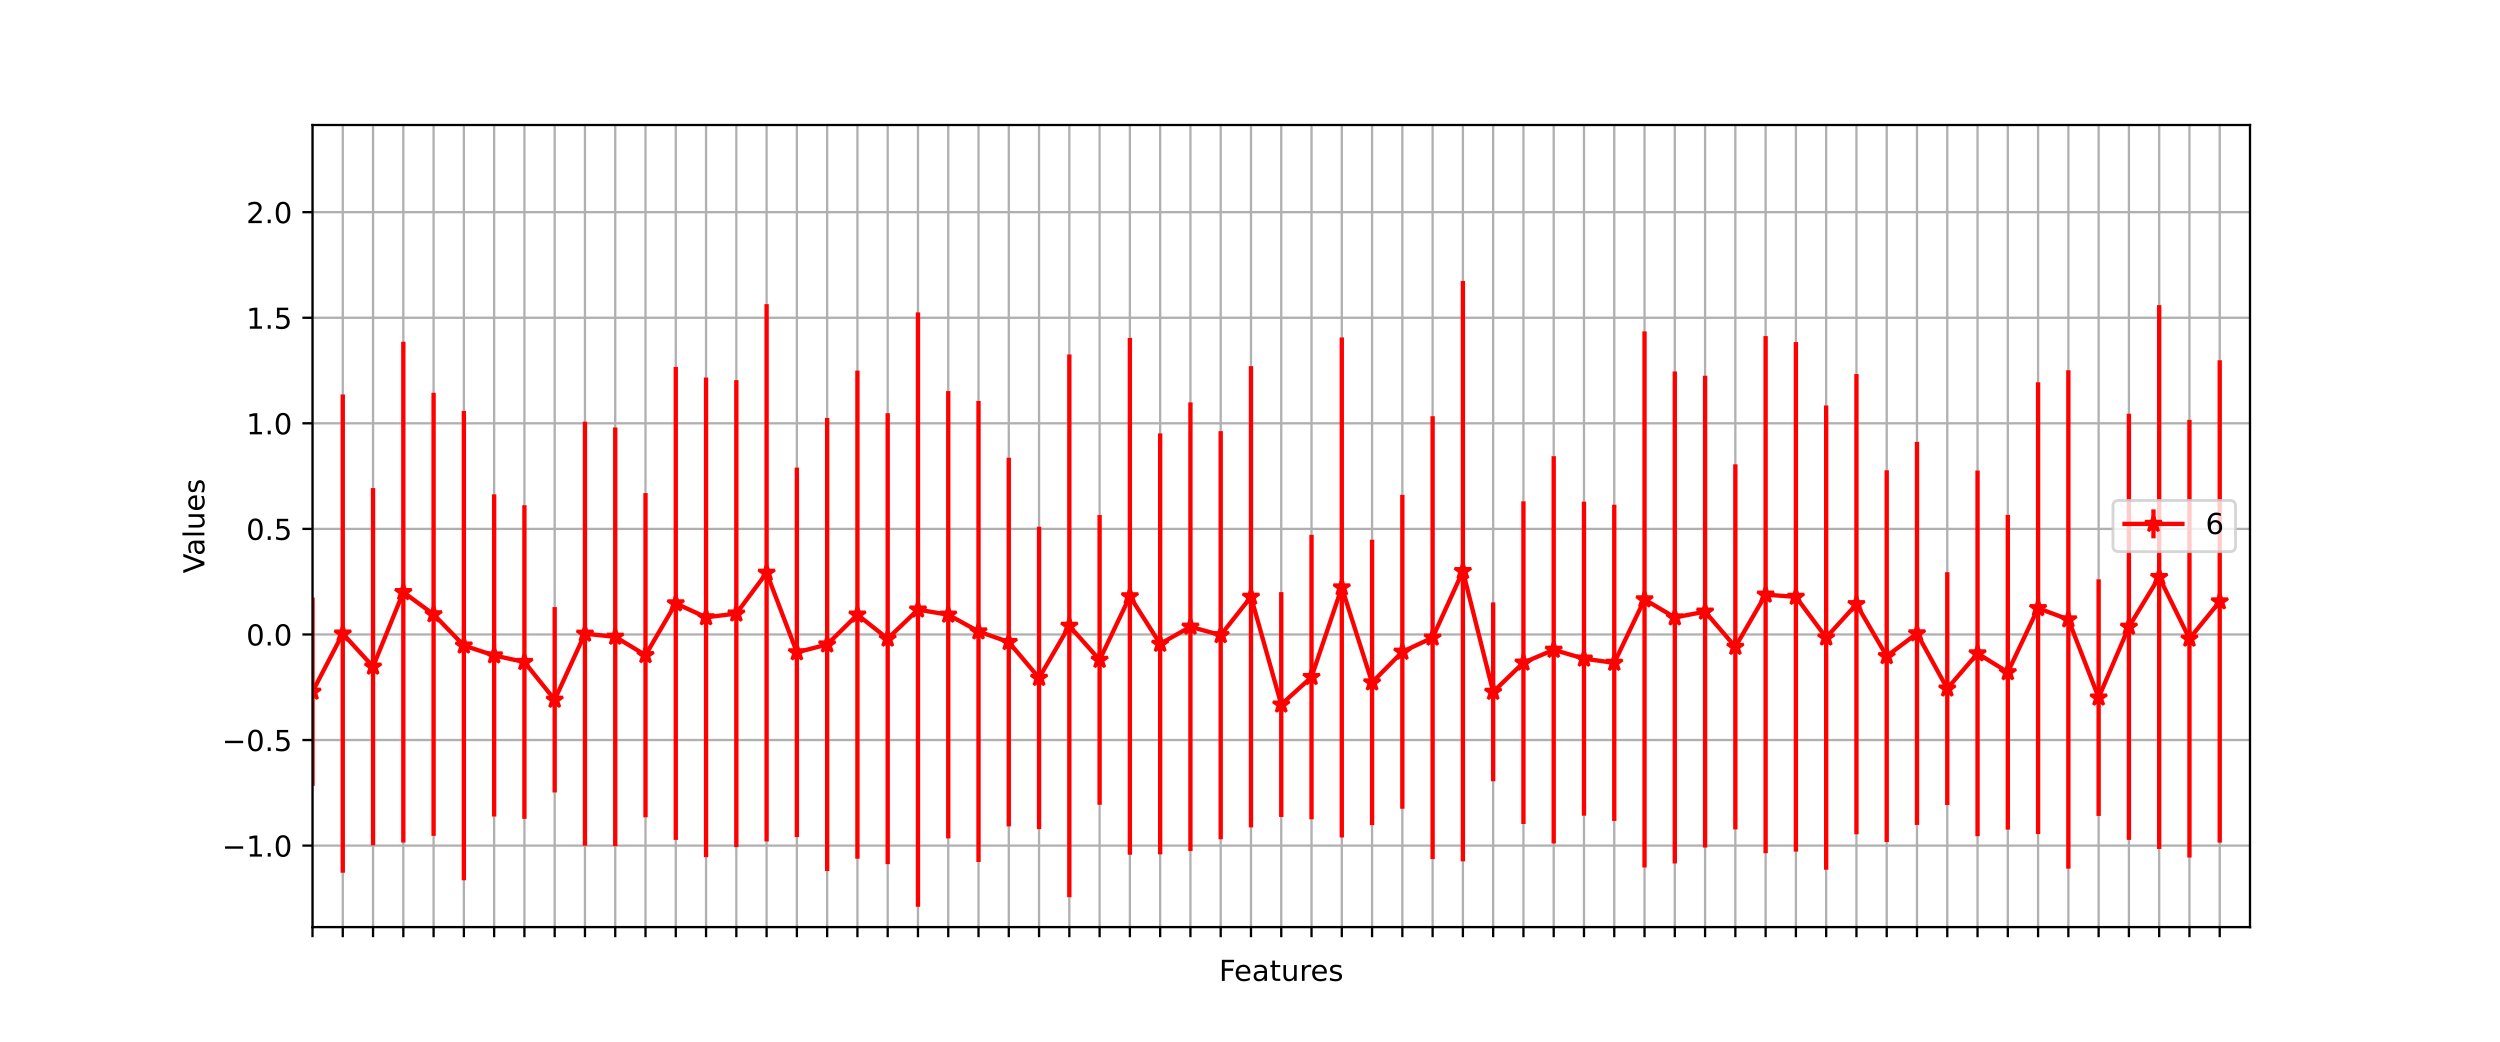 <?xml version="1.0" encoding="utf-8" standalone="no"?>
<!DOCTYPE svg PUBLIC "-//W3C//DTD SVG 1.1//EN"
  "http://www.w3.org/Graphics/SVG/1.1/DTD/svg11.dtd">
<!-- Created with matplotlib (https://matplotlib.org/) -->
<svg height="360pt" version="1.1" viewBox="0 0 864 360" width="864pt" xmlns="http://www.w3.org/2000/svg" xmlns:xlink="http://www.w3.org/1999/xlink">
 <defs>
  <style type="text/css">*{stroke-linecap:butt;stroke-linejoin:round;}</style>
 </defs>
 <g id="figure_1">
  <g id="patch_1">
   <path d="M 0 360 
L 864 360 
L 864 0 
L 0 0 
z
" style="fill:#ffffff;"/>
  </g>
  <g id="axes_1">
   <g id="patch_2">
    <path d="M 108 320.4 
L 777.6 320.4 
L 777.6 43.2 
L 108 43.2 
z
" style="fill:#ffffff;"/>
   </g>
   <g id="matplotlib.axis_1">
    <g id="xtick_1">
     <g id="line2d_1">
      <path clip-path="url(#p8f200976de)" d="M 108 320.4 
L 108 43.2 
" style="fill:none;stroke:#b0b0b0;stroke-linecap:square;stroke-width:0.8;"/>
     </g>
     <g id="line2d_2">
      <defs>
       <path d="M 0 0 
L 0 3.5 
" id="m21d168dfbe" style="stroke:#000000;stroke-width:0.8;"/>
      </defs>
      <g>
       <use style="stroke:#000000;stroke-width:0.8;" x="108" xlink:href="#m21d168dfbe" y="320.4"/>
      </g>
     </g>
    </g>
    <g id="xtick_2">
     <g id="line2d_3">
      <path clip-path="url(#p8f200976de)" d="M 118.463 320.4 
L 118.463 43.2 
" style="fill:none;stroke:#b0b0b0;stroke-linecap:square;stroke-width:0.8;"/>
     </g>
     <g id="line2d_4">
      <g>
       <use style="stroke:#000000;stroke-width:0.8;" x="118.463" xlink:href="#m21d168dfbe" y="320.4"/>
      </g>
     </g>
    </g>
    <g id="xtick_3">
     <g id="line2d_5">
      <path clip-path="url(#p8f200976de)" d="M 128.925 320.4 
L 128.925 43.2 
" style="fill:none;stroke:#b0b0b0;stroke-linecap:square;stroke-width:0.8;"/>
     </g>
     <g id="line2d_6">
      <g>
       <use style="stroke:#000000;stroke-width:0.8;" x="128.925" xlink:href="#m21d168dfbe" y="320.4"/>
      </g>
     </g>
    </g>
    <g id="xtick_4">
     <g id="line2d_7">
      <path clip-path="url(#p8f200976de)" d="M 139.387 320.4 
L 139.387 43.2 
" style="fill:none;stroke:#b0b0b0;stroke-linecap:square;stroke-width:0.8;"/>
     </g>
     <g id="line2d_8">
      <g>
       <use style="stroke:#000000;stroke-width:0.8;" x="139.387" xlink:href="#m21d168dfbe" y="320.4"/>
      </g>
     </g>
    </g>
    <g id="xtick_5">
     <g id="line2d_9">
      <path clip-path="url(#p8f200976de)" d="M 149.85 320.4 
L 149.85 43.2 
" style="fill:none;stroke:#b0b0b0;stroke-linecap:square;stroke-width:0.8;"/>
     </g>
     <g id="line2d_10">
      <g>
       <use style="stroke:#000000;stroke-width:0.8;" x="149.85" xlink:href="#m21d168dfbe" y="320.4"/>
      </g>
     </g>
    </g>
    <g id="xtick_6">
     <g id="line2d_11">
      <path clip-path="url(#p8f200976de)" d="M 160.312 320.4 
L 160.312 43.2 
" style="fill:none;stroke:#b0b0b0;stroke-linecap:square;stroke-width:0.8;"/>
     </g>
     <g id="line2d_12">
      <g>
       <use style="stroke:#000000;stroke-width:0.8;" x="160.312" xlink:href="#m21d168dfbe" y="320.4"/>
      </g>
     </g>
    </g>
    <g id="xtick_7">
     <g id="line2d_13">
      <path clip-path="url(#p8f200976de)" d="M 170.775 320.4 
L 170.775 43.2 
" style="fill:none;stroke:#b0b0b0;stroke-linecap:square;stroke-width:0.8;"/>
     </g>
     <g id="line2d_14">
      <g>
       <use style="stroke:#000000;stroke-width:0.8;" x="170.775" xlink:href="#m21d168dfbe" y="320.4"/>
      </g>
     </g>
    </g>
    <g id="xtick_8">
     <g id="line2d_15">
      <path clip-path="url(#p8f200976de)" d="M 181.238 320.4 
L 181.238 43.2 
" style="fill:none;stroke:#b0b0b0;stroke-linecap:square;stroke-width:0.8;"/>
     </g>
     <g id="line2d_16">
      <g>
       <use style="stroke:#000000;stroke-width:0.8;" x="181.238" xlink:href="#m21d168dfbe" y="320.4"/>
      </g>
     </g>
    </g>
    <g id="xtick_9">
     <g id="line2d_17">
      <path clip-path="url(#p8f200976de)" d="M 191.7 320.4 
L 191.7 43.2 
" style="fill:none;stroke:#b0b0b0;stroke-linecap:square;stroke-width:0.8;"/>
     </g>
     <g id="line2d_18">
      <g>
       <use style="stroke:#000000;stroke-width:0.8;" x="191.7" xlink:href="#m21d168dfbe" y="320.4"/>
      </g>
     </g>
    </g>
    <g id="xtick_10">
     <g id="line2d_19">
      <path clip-path="url(#p8f200976de)" d="M 202.162 320.4 
L 202.162 43.2 
" style="fill:none;stroke:#b0b0b0;stroke-linecap:square;stroke-width:0.8;"/>
     </g>
     <g id="line2d_20">
      <g>
       <use style="stroke:#000000;stroke-width:0.8;" x="202.162" xlink:href="#m21d168dfbe" y="320.4"/>
      </g>
     </g>
    </g>
    <g id="xtick_11">
     <g id="line2d_21">
      <path clip-path="url(#p8f200976de)" d="M 212.625 320.4 
L 212.625 43.2 
" style="fill:none;stroke:#b0b0b0;stroke-linecap:square;stroke-width:0.8;"/>
     </g>
     <g id="line2d_22">
      <g>
       <use style="stroke:#000000;stroke-width:0.8;" x="212.625" xlink:href="#m21d168dfbe" y="320.4"/>
      </g>
     </g>
    </g>
    <g id="xtick_12">
     <g id="line2d_23">
      <path clip-path="url(#p8f200976de)" d="M 223.088 320.4 
L 223.088 43.2 
" style="fill:none;stroke:#b0b0b0;stroke-linecap:square;stroke-width:0.8;"/>
     </g>
     <g id="line2d_24">
      <g>
       <use style="stroke:#000000;stroke-width:0.8;" x="223.088" xlink:href="#m21d168dfbe" y="320.4"/>
      </g>
     </g>
    </g>
    <g id="xtick_13">
     <g id="line2d_25">
      <path clip-path="url(#p8f200976de)" d="M 233.55 320.4 
L 233.55 43.2 
" style="fill:none;stroke:#b0b0b0;stroke-linecap:square;stroke-width:0.8;"/>
     </g>
     <g id="line2d_26">
      <g>
       <use style="stroke:#000000;stroke-width:0.8;" x="233.55" xlink:href="#m21d168dfbe" y="320.4"/>
      </g>
     </g>
    </g>
    <g id="xtick_14">
     <g id="line2d_27">
      <path clip-path="url(#p8f200976de)" d="M 244.012 320.4 
L 244.012 43.2 
" style="fill:none;stroke:#b0b0b0;stroke-linecap:square;stroke-width:0.8;"/>
     </g>
     <g id="line2d_28">
      <g>
       <use style="stroke:#000000;stroke-width:0.8;" x="244.012" xlink:href="#m21d168dfbe" y="320.4"/>
      </g>
     </g>
    </g>
    <g id="xtick_15">
     <g id="line2d_29">
      <path clip-path="url(#p8f200976de)" d="M 254.475 320.4 
L 254.475 43.2 
" style="fill:none;stroke:#b0b0b0;stroke-linecap:square;stroke-width:0.8;"/>
     </g>
     <g id="line2d_30">
      <g>
       <use style="stroke:#000000;stroke-width:0.8;" x="254.475" xlink:href="#m21d168dfbe" y="320.4"/>
      </g>
     </g>
    </g>
    <g id="xtick_16">
     <g id="line2d_31">
      <path clip-path="url(#p8f200976de)" d="M 264.938 320.4 
L 264.938 43.2 
" style="fill:none;stroke:#b0b0b0;stroke-linecap:square;stroke-width:0.8;"/>
     </g>
     <g id="line2d_32">
      <g>
       <use style="stroke:#000000;stroke-width:0.8;" x="264.938" xlink:href="#m21d168dfbe" y="320.4"/>
      </g>
     </g>
    </g>
    <g id="xtick_17">
     <g id="line2d_33">
      <path clip-path="url(#p8f200976de)" d="M 275.4 320.4 
L 275.4 43.2 
" style="fill:none;stroke:#b0b0b0;stroke-linecap:square;stroke-width:0.8;"/>
     </g>
     <g id="line2d_34">
      <g>
       <use style="stroke:#000000;stroke-width:0.8;" x="275.4" xlink:href="#m21d168dfbe" y="320.4"/>
      </g>
     </g>
    </g>
    <g id="xtick_18">
     <g id="line2d_35">
      <path clip-path="url(#p8f200976de)" d="M 285.863 320.4 
L 285.863 43.2 
" style="fill:none;stroke:#b0b0b0;stroke-linecap:square;stroke-width:0.8;"/>
     </g>
     <g id="line2d_36">
      <g>
       <use style="stroke:#000000;stroke-width:0.8;" x="285.863" xlink:href="#m21d168dfbe" y="320.4"/>
      </g>
     </g>
    </g>
    <g id="xtick_19">
     <g id="line2d_37">
      <path clip-path="url(#p8f200976de)" d="M 296.325 320.4 
L 296.325 43.2 
" style="fill:none;stroke:#b0b0b0;stroke-linecap:square;stroke-width:0.8;"/>
     </g>
     <g id="line2d_38">
      <g>
       <use style="stroke:#000000;stroke-width:0.8;" x="296.325" xlink:href="#m21d168dfbe" y="320.4"/>
      </g>
     </g>
    </g>
    <g id="xtick_20">
     <g id="line2d_39">
      <path clip-path="url(#p8f200976de)" d="M 306.788 320.4 
L 306.788 43.2 
" style="fill:none;stroke:#b0b0b0;stroke-linecap:square;stroke-width:0.8;"/>
     </g>
     <g id="line2d_40">
      <g>
       <use style="stroke:#000000;stroke-width:0.8;" x="306.788" xlink:href="#m21d168dfbe" y="320.4"/>
      </g>
     </g>
    </g>
    <g id="xtick_21">
     <g id="line2d_41">
      <path clip-path="url(#p8f200976de)" d="M 317.25 320.4 
L 317.25 43.2 
" style="fill:none;stroke:#b0b0b0;stroke-linecap:square;stroke-width:0.8;"/>
     </g>
     <g id="line2d_42">
      <g>
       <use style="stroke:#000000;stroke-width:0.8;" x="317.25" xlink:href="#m21d168dfbe" y="320.4"/>
      </g>
     </g>
    </g>
    <g id="xtick_22">
     <g id="line2d_43">
      <path clip-path="url(#p8f200976de)" d="M 327.712 320.4 
L 327.712 43.2 
" style="fill:none;stroke:#b0b0b0;stroke-linecap:square;stroke-width:0.8;"/>
     </g>
     <g id="line2d_44">
      <g>
       <use style="stroke:#000000;stroke-width:0.8;" x="327.712" xlink:href="#m21d168dfbe" y="320.4"/>
      </g>
     </g>
    </g>
    <g id="xtick_23">
     <g id="line2d_45">
      <path clip-path="url(#p8f200976de)" d="M 338.175 320.4 
L 338.175 43.2 
" style="fill:none;stroke:#b0b0b0;stroke-linecap:square;stroke-width:0.8;"/>
     </g>
     <g id="line2d_46">
      <g>
       <use style="stroke:#000000;stroke-width:0.8;" x="338.175" xlink:href="#m21d168dfbe" y="320.4"/>
      </g>
     </g>
    </g>
    <g id="xtick_24">
     <g id="line2d_47">
      <path clip-path="url(#p8f200976de)" d="M 348.637 320.4 
L 348.637 43.2 
" style="fill:none;stroke:#b0b0b0;stroke-linecap:square;stroke-width:0.8;"/>
     </g>
     <g id="line2d_48">
      <g>
       <use style="stroke:#000000;stroke-width:0.8;" x="348.637" xlink:href="#m21d168dfbe" y="320.4"/>
      </g>
     </g>
    </g>
    <g id="xtick_25">
     <g id="line2d_49">
      <path clip-path="url(#p8f200976de)" d="M 359.1 320.4 
L 359.1 43.2 
" style="fill:none;stroke:#b0b0b0;stroke-linecap:square;stroke-width:0.8;"/>
     </g>
     <g id="line2d_50">
      <g>
       <use style="stroke:#000000;stroke-width:0.8;" x="359.1" xlink:href="#m21d168dfbe" y="320.4"/>
      </g>
     </g>
    </g>
    <g id="xtick_26">
     <g id="line2d_51">
      <path clip-path="url(#p8f200976de)" d="M 369.562 320.4 
L 369.562 43.2 
" style="fill:none;stroke:#b0b0b0;stroke-linecap:square;stroke-width:0.8;"/>
     </g>
     <g id="line2d_52">
      <g>
       <use style="stroke:#000000;stroke-width:0.8;" x="369.562" xlink:href="#m21d168dfbe" y="320.4"/>
      </g>
     </g>
    </g>
    <g id="xtick_27">
     <g id="line2d_53">
      <path clip-path="url(#p8f200976de)" d="M 380.025 320.4 
L 380.025 43.2 
" style="fill:none;stroke:#b0b0b0;stroke-linecap:square;stroke-width:0.8;"/>
     </g>
     <g id="line2d_54">
      <g>
       <use style="stroke:#000000;stroke-width:0.8;" x="380.025" xlink:href="#m21d168dfbe" y="320.4"/>
      </g>
     </g>
    </g>
    <g id="xtick_28">
     <g id="line2d_55">
      <path clip-path="url(#p8f200976de)" d="M 390.488 320.4 
L 390.488 43.2 
" style="fill:none;stroke:#b0b0b0;stroke-linecap:square;stroke-width:0.8;"/>
     </g>
     <g id="line2d_56">
      <g>
       <use style="stroke:#000000;stroke-width:0.8;" x="390.488" xlink:href="#m21d168dfbe" y="320.4"/>
      </g>
     </g>
    </g>
    <g id="xtick_29">
     <g id="line2d_57">
      <path clip-path="url(#p8f200976de)" d="M 400.95 320.4 
L 400.95 43.2 
" style="fill:none;stroke:#b0b0b0;stroke-linecap:square;stroke-width:0.8;"/>
     </g>
     <g id="line2d_58">
      <g>
       <use style="stroke:#000000;stroke-width:0.8;" x="400.95" xlink:href="#m21d168dfbe" y="320.4"/>
      </g>
     </g>
    </g>
    <g id="xtick_30">
     <g id="line2d_59">
      <path clip-path="url(#p8f200976de)" d="M 411.413 320.4 
L 411.413 43.2 
" style="fill:none;stroke:#b0b0b0;stroke-linecap:square;stroke-width:0.8;"/>
     </g>
     <g id="line2d_60">
      <g>
       <use style="stroke:#000000;stroke-width:0.8;" x="411.413" xlink:href="#m21d168dfbe" y="320.4"/>
      </g>
     </g>
    </g>
    <g id="xtick_31">
     <g id="line2d_61">
      <path clip-path="url(#p8f200976de)" d="M 421.875 320.4 
L 421.875 43.2 
" style="fill:none;stroke:#b0b0b0;stroke-linecap:square;stroke-width:0.8;"/>
     </g>
     <g id="line2d_62">
      <g>
       <use style="stroke:#000000;stroke-width:0.8;" x="421.875" xlink:href="#m21d168dfbe" y="320.4"/>
      </g>
     </g>
    </g>
    <g id="xtick_32">
     <g id="line2d_63">
      <path clip-path="url(#p8f200976de)" d="M 432.337 320.4 
L 432.337 43.2 
" style="fill:none;stroke:#b0b0b0;stroke-linecap:square;stroke-width:0.8;"/>
     </g>
     <g id="line2d_64">
      <g>
       <use style="stroke:#000000;stroke-width:0.8;" x="432.337" xlink:href="#m21d168dfbe" y="320.4"/>
      </g>
     </g>
    </g>
    <g id="xtick_33">
     <g id="line2d_65">
      <path clip-path="url(#p8f200976de)" d="M 442.8 320.4 
L 442.8 43.2 
" style="fill:none;stroke:#b0b0b0;stroke-linecap:square;stroke-width:0.8;"/>
     </g>
     <g id="line2d_66">
      <g>
       <use style="stroke:#000000;stroke-width:0.8;" x="442.8" xlink:href="#m21d168dfbe" y="320.4"/>
      </g>
     </g>
    </g>
    <g id="xtick_34">
     <g id="line2d_67">
      <path clip-path="url(#p8f200976de)" d="M 453.262 320.4 
L 453.262 43.2 
" style="fill:none;stroke:#b0b0b0;stroke-linecap:square;stroke-width:0.8;"/>
     </g>
     <g id="line2d_68">
      <g>
       <use style="stroke:#000000;stroke-width:0.8;" x="453.262" xlink:href="#m21d168dfbe" y="320.4"/>
      </g>
     </g>
    </g>
    <g id="xtick_35">
     <g id="line2d_69">
      <path clip-path="url(#p8f200976de)" d="M 463.725 320.4 
L 463.725 43.2 
" style="fill:none;stroke:#b0b0b0;stroke-linecap:square;stroke-width:0.8;"/>
     </g>
     <g id="line2d_70">
      <g>
       <use style="stroke:#000000;stroke-width:0.8;" x="463.725" xlink:href="#m21d168dfbe" y="320.4"/>
      </g>
     </g>
    </g>
    <g id="xtick_36">
     <g id="line2d_71">
      <path clip-path="url(#p8f200976de)" d="M 474.188 320.4 
L 474.188 43.2 
" style="fill:none;stroke:#b0b0b0;stroke-linecap:square;stroke-width:0.8;"/>
     </g>
     <g id="line2d_72">
      <g>
       <use style="stroke:#000000;stroke-width:0.8;" x="474.188" xlink:href="#m21d168dfbe" y="320.4"/>
      </g>
     </g>
    </g>
    <g id="xtick_37">
     <g id="line2d_73">
      <path clip-path="url(#p8f200976de)" d="M 484.65 320.4 
L 484.65 43.2 
" style="fill:none;stroke:#b0b0b0;stroke-linecap:square;stroke-width:0.8;"/>
     </g>
     <g id="line2d_74">
      <g>
       <use style="stroke:#000000;stroke-width:0.8;" x="484.65" xlink:href="#m21d168dfbe" y="320.4"/>
      </g>
     </g>
    </g>
    <g id="xtick_38">
     <g id="line2d_75">
      <path clip-path="url(#p8f200976de)" d="M 495.113 320.4 
L 495.113 43.2 
" style="fill:none;stroke:#b0b0b0;stroke-linecap:square;stroke-width:0.8;"/>
     </g>
     <g id="line2d_76">
      <g>
       <use style="stroke:#000000;stroke-width:0.8;" x="495.113" xlink:href="#m21d168dfbe" y="320.4"/>
      </g>
     </g>
    </g>
    <g id="xtick_39">
     <g id="line2d_77">
      <path clip-path="url(#p8f200976de)" d="M 505.575 320.4 
L 505.575 43.2 
" style="fill:none;stroke:#b0b0b0;stroke-linecap:square;stroke-width:0.8;"/>
     </g>
     <g id="line2d_78">
      <g>
       <use style="stroke:#000000;stroke-width:0.8;" x="505.575" xlink:href="#m21d168dfbe" y="320.4"/>
      </g>
     </g>
    </g>
    <g id="xtick_40">
     <g id="line2d_79">
      <path clip-path="url(#p8f200976de)" d="M 516.038 320.4 
L 516.038 43.2 
" style="fill:none;stroke:#b0b0b0;stroke-linecap:square;stroke-width:0.8;"/>
     </g>
     <g id="line2d_80">
      <g>
       <use style="stroke:#000000;stroke-width:0.8;" x="516.038" xlink:href="#m21d168dfbe" y="320.4"/>
      </g>
     </g>
    </g>
    <g id="xtick_41">
     <g id="line2d_81">
      <path clip-path="url(#p8f200976de)" d="M 526.5 320.4 
L 526.5 43.2 
" style="fill:none;stroke:#b0b0b0;stroke-linecap:square;stroke-width:0.8;"/>
     </g>
     <g id="line2d_82">
      <g>
       <use style="stroke:#000000;stroke-width:0.8;" x="526.5" xlink:href="#m21d168dfbe" y="320.4"/>
      </g>
     </g>
    </g>
    <g id="xtick_42">
     <g id="line2d_83">
      <path clip-path="url(#p8f200976de)" d="M 536.962 320.4 
L 536.962 43.2 
" style="fill:none;stroke:#b0b0b0;stroke-linecap:square;stroke-width:0.8;"/>
     </g>
     <g id="line2d_84">
      <g>
       <use style="stroke:#000000;stroke-width:0.8;" x="536.962" xlink:href="#m21d168dfbe" y="320.4"/>
      </g>
     </g>
    </g>
    <g id="xtick_43">
     <g id="line2d_85">
      <path clip-path="url(#p8f200976de)" d="M 547.425 320.4 
L 547.425 43.2 
" style="fill:none;stroke:#b0b0b0;stroke-linecap:square;stroke-width:0.8;"/>
     </g>
     <g id="line2d_86">
      <g>
       <use style="stroke:#000000;stroke-width:0.8;" x="547.425" xlink:href="#m21d168dfbe" y="320.4"/>
      </g>
     </g>
    </g>
    <g id="xtick_44">
     <g id="line2d_87">
      <path clip-path="url(#p8f200976de)" d="M 557.888 320.4 
L 557.888 43.2 
" style="fill:none;stroke:#b0b0b0;stroke-linecap:square;stroke-width:0.8;"/>
     </g>
     <g id="line2d_88">
      <g>
       <use style="stroke:#000000;stroke-width:0.8;" x="557.888" xlink:href="#m21d168dfbe" y="320.4"/>
      </g>
     </g>
    </g>
    <g id="xtick_45">
     <g id="line2d_89">
      <path clip-path="url(#p8f200976de)" d="M 568.35 320.4 
L 568.35 43.2 
" style="fill:none;stroke:#b0b0b0;stroke-linecap:square;stroke-width:0.8;"/>
     </g>
     <g id="line2d_90">
      <g>
       <use style="stroke:#000000;stroke-width:0.8;" x="568.35" xlink:href="#m21d168dfbe" y="320.4"/>
      </g>
     </g>
    </g>
    <g id="xtick_46">
     <g id="line2d_91">
      <path clip-path="url(#p8f200976de)" d="M 578.812 320.4 
L 578.812 43.2 
" style="fill:none;stroke:#b0b0b0;stroke-linecap:square;stroke-width:0.8;"/>
     </g>
     <g id="line2d_92">
      <g>
       <use style="stroke:#000000;stroke-width:0.8;" x="578.812" xlink:href="#m21d168dfbe" y="320.4"/>
      </g>
     </g>
    </g>
    <g id="xtick_47">
     <g id="line2d_93">
      <path clip-path="url(#p8f200976de)" d="M 589.275 320.4 
L 589.275 43.2 
" style="fill:none;stroke:#b0b0b0;stroke-linecap:square;stroke-width:0.8;"/>
     </g>
     <g id="line2d_94">
      <g>
       <use style="stroke:#000000;stroke-width:0.8;" x="589.275" xlink:href="#m21d168dfbe" y="320.4"/>
      </g>
     </g>
    </g>
    <g id="xtick_48">
     <g id="line2d_95">
      <path clip-path="url(#p8f200976de)" d="M 599.737 320.4 
L 599.737 43.2 
" style="fill:none;stroke:#b0b0b0;stroke-linecap:square;stroke-width:0.8;"/>
     </g>
     <g id="line2d_96">
      <g>
       <use style="stroke:#000000;stroke-width:0.8;" x="599.737" xlink:href="#m21d168dfbe" y="320.4"/>
      </g>
     </g>
    </g>
    <g id="xtick_49">
     <g id="line2d_97">
      <path clip-path="url(#p8f200976de)" d="M 610.2 320.4 
L 610.2 43.2 
" style="fill:none;stroke:#b0b0b0;stroke-linecap:square;stroke-width:0.8;"/>
     </g>
     <g id="line2d_98">
      <g>
       <use style="stroke:#000000;stroke-width:0.8;" x="610.2" xlink:href="#m21d168dfbe" y="320.4"/>
      </g>
     </g>
    </g>
    <g id="xtick_50">
     <g id="line2d_99">
      <path clip-path="url(#p8f200976de)" d="M 620.663 320.4 
L 620.663 43.2 
" style="fill:none;stroke:#b0b0b0;stroke-linecap:square;stroke-width:0.8;"/>
     </g>
     <g id="line2d_100">
      <g>
       <use style="stroke:#000000;stroke-width:0.8;" x="620.663" xlink:href="#m21d168dfbe" y="320.4"/>
      </g>
     </g>
    </g>
    <g id="xtick_51">
     <g id="line2d_101">
      <path clip-path="url(#p8f200976de)" d="M 631.125 320.4 
L 631.125 43.2 
" style="fill:none;stroke:#b0b0b0;stroke-linecap:square;stroke-width:0.8;"/>
     </g>
     <g id="line2d_102">
      <g>
       <use style="stroke:#000000;stroke-width:0.8;" x="631.125" xlink:href="#m21d168dfbe" y="320.4"/>
      </g>
     </g>
    </g>
    <g id="xtick_52">
     <g id="line2d_103">
      <path clip-path="url(#p8f200976de)" d="M 641.587 320.4 
L 641.587 43.2 
" style="fill:none;stroke:#b0b0b0;stroke-linecap:square;stroke-width:0.8;"/>
     </g>
     <g id="line2d_104">
      <g>
       <use style="stroke:#000000;stroke-width:0.8;" x="641.587" xlink:href="#m21d168dfbe" y="320.4"/>
      </g>
     </g>
    </g>
    <g id="xtick_53">
     <g id="line2d_105">
      <path clip-path="url(#p8f200976de)" d="M 652.05 320.4 
L 652.05 43.2 
" style="fill:none;stroke:#b0b0b0;stroke-linecap:square;stroke-width:0.8;"/>
     </g>
     <g id="line2d_106">
      <g>
       <use style="stroke:#000000;stroke-width:0.8;" x="652.05" xlink:href="#m21d168dfbe" y="320.4"/>
      </g>
     </g>
    </g>
    <g id="xtick_54">
     <g id="line2d_107">
      <path clip-path="url(#p8f200976de)" d="M 662.513 320.4 
L 662.513 43.2 
" style="fill:none;stroke:#b0b0b0;stroke-linecap:square;stroke-width:0.8;"/>
     </g>
     <g id="line2d_108">
      <g>
       <use style="stroke:#000000;stroke-width:0.8;" x="662.513" xlink:href="#m21d168dfbe" y="320.4"/>
      </g>
     </g>
    </g>
    <g id="xtick_55">
     <g id="line2d_109">
      <path clip-path="url(#p8f200976de)" d="M 672.975 320.4 
L 672.975 43.2 
" style="fill:none;stroke:#b0b0b0;stroke-linecap:square;stroke-width:0.8;"/>
     </g>
     <g id="line2d_110">
      <g>
       <use style="stroke:#000000;stroke-width:0.8;" x="672.975" xlink:href="#m21d168dfbe" y="320.4"/>
      </g>
     </g>
    </g>
    <g id="xtick_56">
     <g id="line2d_111">
      <path clip-path="url(#p8f200976de)" d="M 683.438 320.4 
L 683.438 43.2 
" style="fill:none;stroke:#b0b0b0;stroke-linecap:square;stroke-width:0.8;"/>
     </g>
     <g id="line2d_112">
      <g>
       <use style="stroke:#000000;stroke-width:0.8;" x="683.438" xlink:href="#m21d168dfbe" y="320.4"/>
      </g>
     </g>
    </g>
    <g id="xtick_57">
     <g id="line2d_113">
      <path clip-path="url(#p8f200976de)" d="M 693.9 320.4 
L 693.9 43.2 
" style="fill:none;stroke:#b0b0b0;stroke-linecap:square;stroke-width:0.8;"/>
     </g>
     <g id="line2d_114">
      <g>
       <use style="stroke:#000000;stroke-width:0.8;" x="693.9" xlink:href="#m21d168dfbe" y="320.4"/>
      </g>
     </g>
    </g>
    <g id="xtick_58">
     <g id="line2d_115">
      <path clip-path="url(#p8f200976de)" d="M 704.362 320.4 
L 704.362 43.2 
" style="fill:none;stroke:#b0b0b0;stroke-linecap:square;stroke-width:0.8;"/>
     </g>
     <g id="line2d_116">
      <g>
       <use style="stroke:#000000;stroke-width:0.8;" x="704.362" xlink:href="#m21d168dfbe" y="320.4"/>
      </g>
     </g>
    </g>
    <g id="xtick_59">
     <g id="line2d_117">
      <path clip-path="url(#p8f200976de)" d="M 714.825 320.4 
L 714.825 43.2 
" style="fill:none;stroke:#b0b0b0;stroke-linecap:square;stroke-width:0.8;"/>
     </g>
     <g id="line2d_118">
      <g>
       <use style="stroke:#000000;stroke-width:0.8;" x="714.825" xlink:href="#m21d168dfbe" y="320.4"/>
      </g>
     </g>
    </g>
    <g id="xtick_60">
     <g id="line2d_119">
      <path clip-path="url(#p8f200976de)" d="M 725.288 320.4 
L 725.288 43.2 
" style="fill:none;stroke:#b0b0b0;stroke-linecap:square;stroke-width:0.8;"/>
     </g>
     <g id="line2d_120">
      <g>
       <use style="stroke:#000000;stroke-width:0.8;" x="725.288" xlink:href="#m21d168dfbe" y="320.4"/>
      </g>
     </g>
    </g>
    <g id="xtick_61">
     <g id="line2d_121">
      <path clip-path="url(#p8f200976de)" d="M 735.75 320.4 
L 735.75 43.2 
" style="fill:none;stroke:#b0b0b0;stroke-linecap:square;stroke-width:0.8;"/>
     </g>
     <g id="line2d_122">
      <g>
       <use style="stroke:#000000;stroke-width:0.8;" x="735.75" xlink:href="#m21d168dfbe" y="320.4"/>
      </g>
     </g>
    </g>
    <g id="xtick_62">
     <g id="line2d_123">
      <path clip-path="url(#p8f200976de)" d="M 746.212 320.4 
L 746.212 43.2 
" style="fill:none;stroke:#b0b0b0;stroke-linecap:square;stroke-width:0.8;"/>
     </g>
     <g id="line2d_124">
      <g>
       <use style="stroke:#000000;stroke-width:0.8;" x="746.212" xlink:href="#m21d168dfbe" y="320.4"/>
      </g>
     </g>
    </g>
    <g id="xtick_63">
     <g id="line2d_125">
      <path clip-path="url(#p8f200976de)" d="M 756.675 320.4 
L 756.675 43.2 
" style="fill:none;stroke:#b0b0b0;stroke-linecap:square;stroke-width:0.8;"/>
     </g>
     <g id="line2d_126">
      <g>
       <use style="stroke:#000000;stroke-width:0.8;" x="756.675" xlink:href="#m21d168dfbe" y="320.4"/>
      </g>
     </g>
    </g>
    <g id="xtick_64">
     <g id="line2d_127">
      <path clip-path="url(#p8f200976de)" d="M 767.138 320.4 
L 767.138 43.2 
" style="fill:none;stroke:#b0b0b0;stroke-linecap:square;stroke-width:0.8;"/>
     </g>
     <g id="line2d_128">
      <g>
       <use style="stroke:#000000;stroke-width:0.8;" x="767.138" xlink:href="#m21d168dfbe" y="320.4"/>
      </g>
     </g>
    </g>
    <g id="text_1">
     <!-- Features -->
     <g transform="translate(421.305 338.998)scale(0.1 -0.1)">
      <defs>
       <path d="M 9.812 72.906 
L 51.703 72.906 
L 51.703 64.594 
L 19.672 64.594 
L 19.672 43.109 
L 48.578 43.109 
L 48.578 34.812 
L 19.672 34.812 
L 19.672 0 
L 9.812 0 
z
" id="DejaVuSans-70"/>
       <path d="M 56.203 29.594 
L 56.203 25.203 
L 14.891 25.203 
Q 15.484 15.922 20.484 11.062 
Q 25.484 6.203 34.422 6.203 
Q 39.594 6.203 44.453 7.469 
Q 49.312 8.734 54.109 11.281 
L 54.109 2.781 
Q 49.266 0.734 44.188 -0.344 
Q 39.109 -1.422 33.891 -1.422 
Q 20.797 -1.422 13.156 6.188 
Q 5.516 13.812 5.516 26.812 
Q 5.516 40.234 12.766 48.109 
Q 20.016 56 32.328 56 
Q 43.359 56 49.781 48.891 
Q 56.203 41.797 56.203 29.594 
z
M 47.219 32.234 
Q 47.125 39.594 43.094 43.984 
Q 39.062 48.391 32.422 48.391 
Q 24.906 48.391 20.391 44.141 
Q 15.875 39.891 15.188 32.172 
z
" id="DejaVuSans-101"/>
       <path d="M 34.281 27.484 
Q 23.391 27.484 19.188 25 
Q 14.984 22.516 14.984 16.5 
Q 14.984 11.719 18.141 8.906 
Q 21.297 6.109 26.703 6.109 
Q 34.188 6.109 38.703 11.406 
Q 43.219 16.703 43.219 25.484 
L 43.219 27.484 
z
M 52.203 31.203 
L 52.203 0 
L 43.219 0 
L 43.219 8.297 
Q 40.141 3.328 35.547 0.953 
Q 30.953 -1.422 24.312 -1.422 
Q 15.922 -1.422 10.953 3.297 
Q 6 8.016 6 15.922 
Q 6 25.141 12.172 29.828 
Q 18.359 34.516 30.609 34.516 
L 43.219 34.516 
L 43.219 35.406 
Q 43.219 41.609 39.141 45 
Q 35.062 48.391 27.688 48.391 
Q 23 48.391 18.547 47.266 
Q 14.109 46.141 10.016 43.891 
L 10.016 52.203 
Q 14.938 54.109 19.578 55.047 
Q 24.219 56 28.609 56 
Q 40.484 56 46.344 49.844 
Q 52.203 43.703 52.203 31.203 
z
" id="DejaVuSans-97"/>
       <path d="M 18.312 70.219 
L 18.312 54.688 
L 36.812 54.688 
L 36.812 47.703 
L 18.312 47.703 
L 18.312 18.016 
Q 18.312 11.328 20.141 9.422 
Q 21.969 7.516 27.594 7.516 
L 36.812 7.516 
L 36.812 0 
L 27.594 0 
Q 17.188 0 13.234 3.875 
Q 9.281 7.766 9.281 18.016 
L 9.281 47.703 
L 2.688 47.703 
L 2.688 54.688 
L 9.281 54.688 
L 9.281 70.219 
z
" id="DejaVuSans-116"/>
       <path d="M 8.5 21.578 
L 8.5 54.688 
L 17.484 54.688 
L 17.484 21.922 
Q 17.484 14.156 20.5 10.266 
Q 23.531 6.391 29.594 6.391 
Q 36.859 6.391 41.078 11.031 
Q 45.312 15.672 45.312 23.688 
L 45.312 54.688 
L 54.297 54.688 
L 54.297 0 
L 45.312 0 
L 45.312 8.406 
Q 42.047 3.422 37.719 1 
Q 33.406 -1.422 27.688 -1.422 
Q 18.266 -1.422 13.375 4.438 
Q 8.5 10.297 8.5 21.578 
z
M 31.109 56 
z
" id="DejaVuSans-117"/>
       <path d="M 41.109 46.297 
Q 39.594 47.172 37.812 47.578 
Q 36.031 48 33.891 48 
Q 26.266 48 22.188 43.047 
Q 18.109 38.094 18.109 28.812 
L 18.109 0 
L 9.078 0 
L 9.078 54.688 
L 18.109 54.688 
L 18.109 46.188 
Q 20.953 51.172 25.484 53.578 
Q 30.031 56 36.531 56 
Q 37.453 56 38.578 55.875 
Q 39.703 55.766 41.062 55.516 
z
" id="DejaVuSans-114"/>
       <path d="M 44.281 53.078 
L 44.281 44.578 
Q 40.484 46.531 36.375 47.5 
Q 32.281 48.484 27.875 48.484 
Q 21.188 48.484 17.844 46.438 
Q 14.5 44.391 14.5 40.281 
Q 14.5 37.156 16.891 35.375 
Q 19.281 33.594 26.516 31.984 
L 29.594 31.297 
Q 39.156 29.25 43.188 25.516 
Q 47.219 21.781 47.219 15.094 
Q 47.219 7.469 41.188 3.016 
Q 35.156 -1.422 24.609 -1.422 
Q 20.219 -1.422 15.453 -0.562 
Q 10.688 0.297 5.422 2 
L 5.422 11.281 
Q 10.406 8.688 15.234 7.391 
Q 20.062 6.109 24.812 6.109 
Q 31.156 6.109 34.562 8.281 
Q 37.984 10.453 37.984 14.406 
Q 37.984 18.062 35.516 20.016 
Q 33.062 21.969 24.703 23.781 
L 21.578 24.516 
Q 13.234 26.266 9.516 29.906 
Q 5.812 33.547 5.812 39.891 
Q 5.812 47.609 11.281 51.797 
Q 16.75 56 26.812 56 
Q 31.781 56 36.172 55.266 
Q 40.578 54.547 44.281 53.078 
z
" id="DejaVuSans-115"/>
      </defs>
      <use xlink:href="#DejaVuSans-70"/>
      <use x="52.02" xlink:href="#DejaVuSans-101"/>
      <use x="113.543" xlink:href="#DejaVuSans-97"/>
      <use x="174.822" xlink:href="#DejaVuSans-116"/>
      <use x="214.031" xlink:href="#DejaVuSans-117"/>
      <use x="277.41" xlink:href="#DejaVuSans-114"/>
      <use x="316.273" xlink:href="#DejaVuSans-101"/>
      <use x="377.797" xlink:href="#DejaVuSans-115"/>
     </g>
    </g>
   </g>
   <g id="matplotlib.axis_2">
    <g id="ytick_1">
     <g id="line2d_129">
      <path clip-path="url(#p8f200976de)" d="M 108 292.241 
L 777.6 292.241 
" style="fill:none;stroke:#b0b0b0;stroke-linecap:square;stroke-width:0.8;"/>
     </g>
     <g id="line2d_130">
      <defs>
       <path d="M 0 0 
L -3.5 0 
" id="mc92b6589ab" style="stroke:#000000;stroke-width:0.8;"/>
      </defs>
      <g>
       <use style="stroke:#000000;stroke-width:0.8;" x="108" xlink:href="#mc92b6589ab" y="292.241"/>
      </g>
     </g>
     <g id="text_2">
      <!-- −1.0 -->
      <g transform="translate(76.717 296.041)scale(0.1 -0.1)">
       <defs>
        <path d="M 10.594 35.5 
L 73.188 35.5 
L 73.188 27.203 
L 10.594 27.203 
z
" id="DejaVuSans-8722"/>
        <path d="M 12.406 8.297 
L 28.516 8.297 
L 28.516 63.922 
L 10.984 60.406 
L 10.984 69.391 
L 28.422 72.906 
L 38.281 72.906 
L 38.281 8.297 
L 54.391 8.297 
L 54.391 0 
L 12.406 0 
z
" id="DejaVuSans-49"/>
        <path d="M 10.688 12.406 
L 21 12.406 
L 21 0 
L 10.688 0 
z
" id="DejaVuSans-46"/>
        <path d="M 31.781 66.406 
Q 24.172 66.406 20.328 58.906 
Q 16.5 51.422 16.5 36.375 
Q 16.5 21.391 20.328 13.891 
Q 24.172 6.391 31.781 6.391 
Q 39.453 6.391 43.281 13.891 
Q 47.125 21.391 47.125 36.375 
Q 47.125 51.422 43.281 58.906 
Q 39.453 66.406 31.781 66.406 
z
M 31.781 74.219 
Q 44.047 74.219 50.516 64.516 
Q 56.984 54.828 56.984 36.375 
Q 56.984 17.969 50.516 8.266 
Q 44.047 -1.422 31.781 -1.422 
Q 19.531 -1.422 13.062 8.266 
Q 6.594 17.969 6.594 36.375 
Q 6.594 54.828 13.062 64.516 
Q 19.531 74.219 31.781 74.219 
z
" id="DejaVuSans-48"/>
       </defs>
       <use xlink:href="#DejaVuSans-8722"/>
       <use x="83.789" xlink:href="#DejaVuSans-49"/>
       <use x="147.412" xlink:href="#DejaVuSans-46"/>
       <use x="179.199" xlink:href="#DejaVuSans-48"/>
      </g>
     </g>
    </g>
    <g id="ytick_2">
     <g id="line2d_131">
      <path clip-path="url(#p8f200976de)" d="M 108 255.756 
L 777.6 255.756 
" style="fill:none;stroke:#b0b0b0;stroke-linecap:square;stroke-width:0.8;"/>
     </g>
     <g id="line2d_132">
      <g>
       <use style="stroke:#000000;stroke-width:0.8;" x="108" xlink:href="#mc92b6589ab" y="255.756"/>
      </g>
     </g>
     <g id="text_3">
      <!-- −0.5 -->
      <g transform="translate(76.717 259.555)scale(0.1 -0.1)">
       <defs>
        <path d="M 10.797 72.906 
L 49.516 72.906 
L 49.516 64.594 
L 19.828 64.594 
L 19.828 46.734 
Q 21.969 47.469 24.109 47.828 
Q 26.266 48.188 28.422 48.188 
Q 40.625 48.188 47.75 41.5 
Q 54.891 34.812 54.891 23.391 
Q 54.891 11.625 47.562 5.094 
Q 40.234 -1.422 26.906 -1.422 
Q 22.312 -1.422 17.547 -0.641 
Q 12.797 0.141 7.719 1.703 
L 7.719 11.625 
Q 12.109 9.234 16.797 8.062 
Q 21.484 6.891 26.703 6.891 
Q 35.156 6.891 40.078 11.328 
Q 45.016 15.766 45.016 23.391 
Q 45.016 31 40.078 35.438 
Q 35.156 39.891 26.703 39.891 
Q 22.75 39.891 18.812 39.016 
Q 14.891 38.141 10.797 36.281 
z
" id="DejaVuSans-53"/>
       </defs>
       <use xlink:href="#DejaVuSans-8722"/>
       <use x="83.789" xlink:href="#DejaVuSans-48"/>
       <use x="147.412" xlink:href="#DejaVuSans-46"/>
       <use x="179.199" xlink:href="#DejaVuSans-53"/>
      </g>
     </g>
    </g>
    <g id="ytick_3">
     <g id="line2d_133">
      <path clip-path="url(#p8f200976de)" d="M 108 219.27 
L 777.6 219.27 
" style="fill:none;stroke:#b0b0b0;stroke-linecap:square;stroke-width:0.8;"/>
     </g>
     <g id="line2d_134">
      <g>
       <use style="stroke:#000000;stroke-width:0.8;" x="108" xlink:href="#mc92b6589ab" y="219.27"/>
      </g>
     </g>
     <g id="text_4">
      <!-- 0.0 -->
      <g transform="translate(85.097 223.069)scale(0.1 -0.1)">
       <use xlink:href="#DejaVuSans-48"/>
       <use x="63.623" xlink:href="#DejaVuSans-46"/>
       <use x="95.41" xlink:href="#DejaVuSans-48"/>
      </g>
     </g>
    </g>
    <g id="ytick_4">
     <g id="line2d_135">
      <path clip-path="url(#p8f200976de)" d="M 108 182.784 
L 777.6 182.784 
" style="fill:none;stroke:#b0b0b0;stroke-linecap:square;stroke-width:0.8;"/>
     </g>
     <g id="line2d_136">
      <g>
       <use style="stroke:#000000;stroke-width:0.8;" x="108" xlink:href="#mc92b6589ab" y="182.784"/>
      </g>
     </g>
     <g id="text_5">
      <!-- 0.5 -->
      <g transform="translate(85.097 186.584)scale(0.1 -0.1)">
       <use xlink:href="#DejaVuSans-48"/>
       <use x="63.623" xlink:href="#DejaVuSans-46"/>
       <use x="95.41" xlink:href="#DejaVuSans-53"/>
      </g>
     </g>
    </g>
    <g id="ytick_5">
     <g id="line2d_137">
      <path clip-path="url(#p8f200976de)" d="M 108 146.299 
L 777.6 146.299 
" style="fill:none;stroke:#b0b0b0;stroke-linecap:square;stroke-width:0.8;"/>
     </g>
     <g id="line2d_138">
      <g>
       <use style="stroke:#000000;stroke-width:0.8;" x="108" xlink:href="#mc92b6589ab" y="146.299"/>
      </g>
     </g>
     <g id="text_6">
      <!-- 1.0 -->
      <g transform="translate(85.097 150.098)scale(0.1 -0.1)">
       <use xlink:href="#DejaVuSans-49"/>
       <use x="63.623" xlink:href="#DejaVuSans-46"/>
       <use x="95.41" xlink:href="#DejaVuSans-48"/>
      </g>
     </g>
    </g>
    <g id="ytick_6">
     <g id="line2d_139">
      <path clip-path="url(#p8f200976de)" d="M 108 109.813 
L 777.6 109.813 
" style="fill:none;stroke:#b0b0b0;stroke-linecap:square;stroke-width:0.8;"/>
     </g>
     <g id="line2d_140">
      <g>
       <use style="stroke:#000000;stroke-width:0.8;" x="108" xlink:href="#mc92b6589ab" y="109.813"/>
      </g>
     </g>
     <g id="text_7">
      <!-- 1.5 -->
      <g transform="translate(85.097 113.612)scale(0.1 -0.1)">
       <use xlink:href="#DejaVuSans-49"/>
       <use x="63.623" xlink:href="#DejaVuSans-46"/>
       <use x="95.41" xlink:href="#DejaVuSans-53"/>
      </g>
     </g>
    </g>
    <g id="ytick_7">
     <g id="line2d_141">
      <path clip-path="url(#p8f200976de)" d="M 108 73.327 
L 777.6 73.327 
" style="fill:none;stroke:#b0b0b0;stroke-linecap:square;stroke-width:0.8;"/>
     </g>
     <g id="line2d_142">
      <g>
       <use style="stroke:#000000;stroke-width:0.8;" x="108" xlink:href="#mc92b6589ab" y="73.327"/>
      </g>
     </g>
     <g id="text_8">
      <!-- 2.0 -->
      <g transform="translate(85.097 77.126)scale(0.1 -0.1)">
       <defs>
        <path d="M 19.188 8.297 
L 53.609 8.297 
L 53.609 0 
L 7.328 0 
L 7.328 8.297 
Q 12.938 14.109 22.625 23.891 
Q 32.328 33.688 34.812 36.531 
Q 39.547 41.844 41.422 45.531 
Q 43.312 49.219 43.312 52.781 
Q 43.312 58.594 39.234 62.25 
Q 35.156 65.922 28.609 65.922 
Q 23.969 65.922 18.812 64.312 
Q 13.672 62.703 7.812 59.422 
L 7.812 69.391 
Q 13.766 71.781 18.938 73 
Q 24.125 74.219 28.422 74.219 
Q 39.75 74.219 46.484 68.547 
Q 53.219 62.891 53.219 53.422 
Q 53.219 48.922 51.531 44.891 
Q 49.859 40.875 45.406 35.406 
Q 44.188 33.984 37.641 27.219 
Q 31.109 20.453 19.188 8.297 
z
" id="DejaVuSans-50"/>
       </defs>
       <use xlink:href="#DejaVuSans-50"/>
       <use x="63.623" xlink:href="#DejaVuSans-46"/>
       <use x="95.41" xlink:href="#DejaVuSans-48"/>
      </g>
     </g>
    </g>
    <g id="text_9">
     <!-- Values -->
     <g transform="translate(70.638 198.136)rotate(-90)scale(0.1 -0.1)">
      <defs>
       <path d="M 28.609 0 
L 0.781 72.906 
L 11.078 72.906 
L 34.188 11.531 
L 57.328 72.906 
L 67.578 72.906 
L 39.797 0 
z
" id="DejaVuSans-86"/>
       <path d="M 9.422 75.984 
L 18.406 75.984 
L 18.406 0 
L 9.422 0 
z
" id="DejaVuSans-108"/>
      </defs>
      <use xlink:href="#DejaVuSans-86"/>
      <use x="60.658" xlink:href="#DejaVuSans-97"/>
      <use x="121.938" xlink:href="#DejaVuSans-108"/>
      <use x="149.721" xlink:href="#DejaVuSans-117"/>
      <use x="213.1" xlink:href="#DejaVuSans-101"/>
      <use x="274.623" xlink:href="#DejaVuSans-115"/>
     </g>
    </g>
   </g>
   <g id="LineCollection_1">
    <path clip-path="url(#p8f200976de)" d="M 108 271.589 
L 108 206.534 
" style="fill:none;stroke:#ff0000;stroke-width:1.5;"/>
    <path clip-path="url(#p8f200976de)" d="M 118.463 301.625 
L 118.463 136.335 
" style="fill:none;stroke:#ff0000;stroke-width:1.5;"/>
    <path clip-path="url(#p8f200976de)" d="M 128.925 292.134 
L 128.925 168.684 
" style="fill:none;stroke:#ff0000;stroke-width:1.5;"/>
    <path clip-path="url(#p8f200976de)" d="M 139.387 291.189 
L 139.387 118.11 
" style="fill:none;stroke:#ff0000;stroke-width:1.5;"/>
    <path clip-path="url(#p8f200976de)" d="M 149.85 288.874 
L 149.85 135.754 
" style="fill:none;stroke:#ff0000;stroke-width:1.5;"/>
    <path clip-path="url(#p8f200976de)" d="M 160.312 304.211 
L 160.312 142.008 
" style="fill:none;stroke:#ff0000;stroke-width:1.5;"/>
    <path clip-path="url(#p8f200976de)" d="M 170.775 282.183 
L 170.775 170.849 
" style="fill:none;stroke:#ff0000;stroke-width:1.5;"/>
    <path clip-path="url(#p8f200976de)" d="M 181.238 282.997 
L 181.238 174.592 
" style="fill:none;stroke:#ff0000;stroke-width:1.5;"/>
    <path clip-path="url(#p8f200976de)" d="M 191.7 273.886 
L 191.7 209.799 
" style="fill:none;stroke:#ff0000;stroke-width:1.5;"/>
    <path clip-path="url(#p8f200976de)" d="M 202.162 292.257 
L 202.162 145.758 
" style="fill:none;stroke:#ff0000;stroke-width:1.5;"/>
    <path clip-path="url(#p8f200976de)" d="M 212.625 292.421 
L 212.625 147.735 
" style="fill:none;stroke:#ff0000;stroke-width:1.5;"/>
    <path clip-path="url(#p8f200976de)" d="M 223.088 282.438 
L 223.088 170.397 
" style="fill:none;stroke:#ff0000;stroke-width:1.5;"/>
    <path clip-path="url(#p8f200976de)" d="M 233.55 290.266 
L 233.55 126.802 
" style="fill:none;stroke:#ff0000;stroke-width:1.5;"/>
    <path clip-path="url(#p8f200976de)" d="M 244.012 296.224 
L 244.012 130.467 
" style="fill:none;stroke:#ff0000;stroke-width:1.5;"/>
    <path clip-path="url(#p8f200976de)" d="M 254.475 292.751 
L 254.475 131.365 
" style="fill:none;stroke:#ff0000;stroke-width:1.5;"/>
    <path clip-path="url(#p8f200976de)" d="M 264.938 290.811 
L 264.938 105.119 
" style="fill:none;stroke:#ff0000;stroke-width:1.5;"/>
    <path clip-path="url(#p8f200976de)" d="M 275.4 289.294 
L 275.4 161.606 
" style="fill:none;stroke:#ff0000;stroke-width:1.5;"/>
    <path clip-path="url(#p8f200976de)" d="M 285.863 301.039 
L 285.863 144.44 
" style="fill:none;stroke:#ff0000;stroke-width:1.5;"/>
    <path clip-path="url(#p8f200976de)" d="M 296.325 296.78 
L 296.325 128.071 
" style="fill:none;stroke:#ff0000;stroke-width:1.5;"/>
    <path clip-path="url(#p8f200976de)" d="M 306.788 298.646 
L 306.788 142.806 
" style="fill:none;stroke:#ff0000;stroke-width:1.5;"/>
    <path clip-path="url(#p8f200976de)" d="M 317.25 313.385 
L 317.25 107.974 
" style="fill:none;stroke:#ff0000;stroke-width:1.5;"/>
    <path clip-path="url(#p8f200976de)" d="M 327.712 289.743 
L 327.712 135.157 
" style="fill:none;stroke:#ff0000;stroke-width:1.5;"/>
    <path clip-path="url(#p8f200976de)" d="M 338.175 297.907 
L 338.175 138.557 
" style="fill:none;stroke:#ff0000;stroke-width:1.5;"/>
    <path clip-path="url(#p8f200976de)" d="M 348.637 285.594 
L 348.637 158.203 
" style="fill:none;stroke:#ff0000;stroke-width:1.5;"/>
    <path clip-path="url(#p8f200976de)" d="M 359.1 286.554 
L 359.1 182.031 
" style="fill:none;stroke:#ff0000;stroke-width:1.5;"/>
    <path clip-path="url(#p8f200976de)" d="M 369.562 310.083 
L 369.562 122.498 
" style="fill:none;stroke:#ff0000;stroke-width:1.5;"/>
    <path clip-path="url(#p8f200976de)" d="M 380.025 278.138 
L 380.025 177.992 
" style="fill:none;stroke:#ff0000;stroke-width:1.5;"/>
    <path clip-path="url(#p8f200976de)" d="M 390.488 295.398 
L 390.488 116.798 
" style="fill:none;stroke:#ff0000;stroke-width:1.5;"/>
    <path clip-path="url(#p8f200976de)" d="M 400.95 295.246 
L 400.95 149.786 
" style="fill:none;stroke:#ff0000;stroke-width:1.5;"/>
    <path clip-path="url(#p8f200976de)" d="M 411.413 294.127 
L 411.413 139.075 
" style="fill:none;stroke:#ff0000;stroke-width:1.5;"/>
    <path clip-path="url(#p8f200976de)" d="M 421.875 290.043 
L 421.875 148.991 
" style="fill:none;stroke:#ff0000;stroke-width:1.5;"/>
    <path clip-path="url(#p8f200976de)" d="M 432.337 285.958 
L 432.337 126.534 
" style="fill:none;stroke:#ff0000;stroke-width:1.5;"/>
    <path clip-path="url(#p8f200976de)" d="M 442.8 282.357 
L 442.8 204.648 
" style="fill:none;stroke:#ff0000;stroke-width:1.5;"/>
    <path clip-path="url(#p8f200976de)" d="M 453.262 283.139 
L 453.262 184.829 
" style="fill:none;stroke:#ff0000;stroke-width:1.5;"/>
    <path clip-path="url(#p8f200976de)" d="M 463.725 289.419 
L 463.725 116.63 
" style="fill:none;stroke:#ff0000;stroke-width:1.5;"/>
    <path clip-path="url(#p8f200976de)" d="M 474.188 285.175 
L 474.188 186.54 
" style="fill:none;stroke:#ff0000;stroke-width:1.5;"/>
    <path clip-path="url(#p8f200976de)" d="M 484.65 279.501 
L 484.65 171.015 
" style="fill:none;stroke:#ff0000;stroke-width:1.5;"/>
    <path clip-path="url(#p8f200976de)" d="M 495.113 296.896 
L 495.113 143.834 
" style="fill:none;stroke:#ff0000;stroke-width:1.5;"/>
    <path clip-path="url(#p8f200976de)" d="M 505.575 297.669 
L 505.575 97.089 
" style="fill:none;stroke:#ff0000;stroke-width:1.5;"/>
    <path clip-path="url(#p8f200976de)" d="M 516.038 270.016 
L 516.038 208.195 
" style="fill:none;stroke:#ff0000;stroke-width:1.5;"/>
    <path clip-path="url(#p8f200976de)" d="M 526.5 284.768 
L 526.5 173.252 
" style="fill:none;stroke:#ff0000;stroke-width:1.5;"/>
    <path clip-path="url(#p8f200976de)" d="M 536.962 291.502 
L 536.962 157.653 
" style="fill:none;stroke:#ff0000;stroke-width:1.5;"/>
    <path clip-path="url(#p8f200976de)" d="M 547.425 281.898 
L 547.425 173.375 
" style="fill:none;stroke:#ff0000;stroke-width:1.5;"/>
    <path clip-path="url(#p8f200976de)" d="M 557.888 283.725 
L 557.888 174.441 
" style="fill:none;stroke:#ff0000;stroke-width:1.5;"/>
    <path clip-path="url(#p8f200976de)" d="M 568.35 299.792 
L 568.35 114.527 
" style="fill:none;stroke:#ff0000;stroke-width:1.5;"/>
    <path clip-path="url(#p8f200976de)" d="M 578.812 298.405 
L 578.812 128.381 
" style="fill:none;stroke:#ff0000;stroke-width:1.5;"/>
    <path clip-path="url(#p8f200976de)" d="M 589.275 292.902 
L 589.275 129.855 
" style="fill:none;stroke:#ff0000;stroke-width:1.5;"/>
    <path clip-path="url(#p8f200976de)" d="M 599.737 286.65 
L 599.737 160.484 
" style="fill:none;stroke:#ff0000;stroke-width:1.5;"/>
    <path clip-path="url(#p8f200976de)" d="M 610.2 294.876 
L 610.2 116.151 
" style="fill:none;stroke:#ff0000;stroke-width:1.5;"/>
    <path clip-path="url(#p8f200976de)" d="M 620.663 294.324 
L 620.663 118.22 
" style="fill:none;stroke:#ff0000;stroke-width:1.5;"/>
    <path clip-path="url(#p8f200976de)" d="M 631.125 300.573 
L 631.125 140.12 
" style="fill:none;stroke:#ff0000;stroke-width:1.5;"/>
    <path clip-path="url(#p8f200976de)" d="M 641.587 288.313 
L 641.587 129.285 
" style="fill:none;stroke:#ff0000;stroke-width:1.5;"/>
    <path clip-path="url(#p8f200976de)" d="M 652.05 291.015 
L 652.05 162.535 
" style="fill:none;stroke:#ff0000;stroke-width:1.5;"/>
    <path clip-path="url(#p8f200976de)" d="M 662.513 285.104 
L 662.513 152.714 
" style="fill:none;stroke:#ff0000;stroke-width:1.5;"/>
    <path clip-path="url(#p8f200976de)" d="M 672.975 278.21 
L 672.975 197.744 
" style="fill:none;stroke:#ff0000;stroke-width:1.5;"/>
    <path clip-path="url(#p8f200976de)" d="M 683.438 289 
L 683.438 162.62 
" style="fill:none;stroke:#ff0000;stroke-width:1.5;"/>
    <path clip-path="url(#p8f200976de)" d="M 693.9 286.705 
L 693.9 177.941 
" style="fill:none;stroke:#ff0000;stroke-width:1.5;"/>
    <path clip-path="url(#p8f200976de)" d="M 704.362 288.256 
L 704.362 132.106 
" style="fill:none;stroke:#ff0000;stroke-width:1.5;"/>
    <path clip-path="url(#p8f200976de)" d="M 714.825 300.21 
L 714.825 127.953 
" style="fill:none;stroke:#ff0000;stroke-width:1.5;"/>
    <path clip-path="url(#p8f200976de)" d="M 725.288 281.981 
L 725.288 200.206 
" style="fill:none;stroke:#ff0000;stroke-width:1.5;"/>
    <path clip-path="url(#p8f200976de)" d="M 735.75 290.252 
L 735.75 142.989 
" style="fill:none;stroke:#ff0000;stroke-width:1.5;"/>
    <path clip-path="url(#p8f200976de)" d="M 746.212 293.408 
L 746.212 105.454 
" style="fill:none;stroke:#ff0000;stroke-width:1.5;"/>
    <path clip-path="url(#p8f200976de)" d="M 756.675 296.363 
L 756.675 145.107 
" style="fill:none;stroke:#ff0000;stroke-width:1.5;"/>
    <path clip-path="url(#p8f200976de)" d="M 767.138 291.203 
L 767.138 124.518 
" style="fill:none;stroke:#ff0000;stroke-width:1.5;"/>
   </g>
   <g id="line2d_143">
    <path clip-path="url(#p8f200976de)" d="M 108 239.062 
L 118.463 218.98 
L 128.925 230.409 
L 139.387 204.649 
L 149.85 212.314 
L 160.312 223.109 
L 170.775 226.516 
L 181.238 228.795 
L 191.7 241.843 
L 202.162 219.008 
L 212.625 220.078 
L 223.088 226.418 
L 233.55 208.534 
L 244.012 213.345 
L 254.475 212.058 
L 264.938 197.965 
L 275.4 225.45 
L 285.863 222.74 
L 296.325 212.426 
L 306.788 220.726 
L 317.25 210.679 
L 327.712 212.45 
L 338.175 218.232 
L 348.637 221.899 
L 359.1 234.293 
L 369.562 216.29 
L 380.025 228.065 
L 390.488 206.098 
L 400.95 222.516 
L 411.413 216.601 
L 421.875 219.517 
L 432.337 206.246 
L 442.8 243.502 
L 453.262 233.984 
L 463.725 203.024 
L 474.188 235.858 
L 484.65 225.258 
L 495.113 220.365 
L 505.575 197.379 
L 516.038 239.106 
L 526.5 229.01 
L 536.962 224.577 
L 547.425 227.637 
L 557.888 229.083 
L 568.35 207.16 
L 578.812 213.393 
L 589.275 211.379 
L 599.737 223.567 
L 610.2 205.513 
L 620.663 206.272 
L 631.125 220.346 
L 641.587 208.799 
L 652.05 226.775 
L 662.513 218.909 
L 672.975 237.977 
L 683.438 225.81 
L 693.9 232.323 
L 704.362 210.181 
L 714.825 214.081 
L 725.288 241.094 
L 735.75 216.62 
L 746.212 199.431 
L 756.675 220.735 
L 767.138 207.861 
" style="fill:none;stroke:#ff0000;stroke-linecap:square;stroke-width:1.5;"/>
    <defs>
     <path d="M 0 -3 
L -0.674 -0.927 
L -2.853 -0.927 
L -1.09 0.354 
L -1.763 2.427 
L -0 1.146 
L 1.763 2.427 
L 1.09 0.354 
L 2.853 -0.927 
L 0.674 -0.927 
z
" id="m32ee4279ee" style="stroke:#ff0000;stroke-linejoin:bevel;"/>
    </defs>
    <g clip-path="url(#p8f200976de)">
     <use style="fill:#ff0000;stroke:#ff0000;stroke-linejoin:bevel;" x="108" xlink:href="#m32ee4279ee" y="239.062"/>
     <use style="fill:#ff0000;stroke:#ff0000;stroke-linejoin:bevel;" x="118.463" xlink:href="#m32ee4279ee" y="218.98"/>
     <use style="fill:#ff0000;stroke:#ff0000;stroke-linejoin:bevel;" x="128.925" xlink:href="#m32ee4279ee" y="230.409"/>
     <use style="fill:#ff0000;stroke:#ff0000;stroke-linejoin:bevel;" x="139.387" xlink:href="#m32ee4279ee" y="204.649"/>
     <use style="fill:#ff0000;stroke:#ff0000;stroke-linejoin:bevel;" x="149.85" xlink:href="#m32ee4279ee" y="212.314"/>
     <use style="fill:#ff0000;stroke:#ff0000;stroke-linejoin:bevel;" x="160.312" xlink:href="#m32ee4279ee" y="223.109"/>
     <use style="fill:#ff0000;stroke:#ff0000;stroke-linejoin:bevel;" x="170.775" xlink:href="#m32ee4279ee" y="226.516"/>
     <use style="fill:#ff0000;stroke:#ff0000;stroke-linejoin:bevel;" x="181.238" xlink:href="#m32ee4279ee" y="228.795"/>
     <use style="fill:#ff0000;stroke:#ff0000;stroke-linejoin:bevel;" x="191.7" xlink:href="#m32ee4279ee" y="241.843"/>
     <use style="fill:#ff0000;stroke:#ff0000;stroke-linejoin:bevel;" x="202.162" xlink:href="#m32ee4279ee" y="219.008"/>
     <use style="fill:#ff0000;stroke:#ff0000;stroke-linejoin:bevel;" x="212.625" xlink:href="#m32ee4279ee" y="220.078"/>
     <use style="fill:#ff0000;stroke:#ff0000;stroke-linejoin:bevel;" x="223.088" xlink:href="#m32ee4279ee" y="226.418"/>
     <use style="fill:#ff0000;stroke:#ff0000;stroke-linejoin:bevel;" x="233.55" xlink:href="#m32ee4279ee" y="208.534"/>
     <use style="fill:#ff0000;stroke:#ff0000;stroke-linejoin:bevel;" x="244.012" xlink:href="#m32ee4279ee" y="213.345"/>
     <use style="fill:#ff0000;stroke:#ff0000;stroke-linejoin:bevel;" x="254.475" xlink:href="#m32ee4279ee" y="212.058"/>
     <use style="fill:#ff0000;stroke:#ff0000;stroke-linejoin:bevel;" x="264.938" xlink:href="#m32ee4279ee" y="197.965"/>
     <use style="fill:#ff0000;stroke:#ff0000;stroke-linejoin:bevel;" x="275.4" xlink:href="#m32ee4279ee" y="225.45"/>
     <use style="fill:#ff0000;stroke:#ff0000;stroke-linejoin:bevel;" x="285.863" xlink:href="#m32ee4279ee" y="222.74"/>
     <use style="fill:#ff0000;stroke:#ff0000;stroke-linejoin:bevel;" x="296.325" xlink:href="#m32ee4279ee" y="212.426"/>
     <use style="fill:#ff0000;stroke:#ff0000;stroke-linejoin:bevel;" x="306.788" xlink:href="#m32ee4279ee" y="220.726"/>
     <use style="fill:#ff0000;stroke:#ff0000;stroke-linejoin:bevel;" x="317.25" xlink:href="#m32ee4279ee" y="210.679"/>
     <use style="fill:#ff0000;stroke:#ff0000;stroke-linejoin:bevel;" x="327.712" xlink:href="#m32ee4279ee" y="212.45"/>
     <use style="fill:#ff0000;stroke:#ff0000;stroke-linejoin:bevel;" x="338.175" xlink:href="#m32ee4279ee" y="218.232"/>
     <use style="fill:#ff0000;stroke:#ff0000;stroke-linejoin:bevel;" x="348.637" xlink:href="#m32ee4279ee" y="221.899"/>
     <use style="fill:#ff0000;stroke:#ff0000;stroke-linejoin:bevel;" x="359.1" xlink:href="#m32ee4279ee" y="234.293"/>
     <use style="fill:#ff0000;stroke:#ff0000;stroke-linejoin:bevel;" x="369.562" xlink:href="#m32ee4279ee" y="216.29"/>
     <use style="fill:#ff0000;stroke:#ff0000;stroke-linejoin:bevel;" x="380.025" xlink:href="#m32ee4279ee" y="228.065"/>
     <use style="fill:#ff0000;stroke:#ff0000;stroke-linejoin:bevel;" x="390.488" xlink:href="#m32ee4279ee" y="206.098"/>
     <use style="fill:#ff0000;stroke:#ff0000;stroke-linejoin:bevel;" x="400.95" xlink:href="#m32ee4279ee" y="222.516"/>
     <use style="fill:#ff0000;stroke:#ff0000;stroke-linejoin:bevel;" x="411.413" xlink:href="#m32ee4279ee" y="216.601"/>
     <use style="fill:#ff0000;stroke:#ff0000;stroke-linejoin:bevel;" x="421.875" xlink:href="#m32ee4279ee" y="219.517"/>
     <use style="fill:#ff0000;stroke:#ff0000;stroke-linejoin:bevel;" x="432.337" xlink:href="#m32ee4279ee" y="206.246"/>
     <use style="fill:#ff0000;stroke:#ff0000;stroke-linejoin:bevel;" x="442.8" xlink:href="#m32ee4279ee" y="243.502"/>
     <use style="fill:#ff0000;stroke:#ff0000;stroke-linejoin:bevel;" x="453.262" xlink:href="#m32ee4279ee" y="233.984"/>
     <use style="fill:#ff0000;stroke:#ff0000;stroke-linejoin:bevel;" x="463.725" xlink:href="#m32ee4279ee" y="203.024"/>
     <use style="fill:#ff0000;stroke:#ff0000;stroke-linejoin:bevel;" x="474.188" xlink:href="#m32ee4279ee" y="235.858"/>
     <use style="fill:#ff0000;stroke:#ff0000;stroke-linejoin:bevel;" x="484.65" xlink:href="#m32ee4279ee" y="225.258"/>
     <use style="fill:#ff0000;stroke:#ff0000;stroke-linejoin:bevel;" x="495.113" xlink:href="#m32ee4279ee" y="220.365"/>
     <use style="fill:#ff0000;stroke:#ff0000;stroke-linejoin:bevel;" x="505.575" xlink:href="#m32ee4279ee" y="197.379"/>
     <use style="fill:#ff0000;stroke:#ff0000;stroke-linejoin:bevel;" x="516.038" xlink:href="#m32ee4279ee" y="239.106"/>
     <use style="fill:#ff0000;stroke:#ff0000;stroke-linejoin:bevel;" x="526.5" xlink:href="#m32ee4279ee" y="229.01"/>
     <use style="fill:#ff0000;stroke:#ff0000;stroke-linejoin:bevel;" x="536.962" xlink:href="#m32ee4279ee" y="224.577"/>
     <use style="fill:#ff0000;stroke:#ff0000;stroke-linejoin:bevel;" x="547.425" xlink:href="#m32ee4279ee" y="227.637"/>
     <use style="fill:#ff0000;stroke:#ff0000;stroke-linejoin:bevel;" x="557.888" xlink:href="#m32ee4279ee" y="229.083"/>
     <use style="fill:#ff0000;stroke:#ff0000;stroke-linejoin:bevel;" x="568.35" xlink:href="#m32ee4279ee" y="207.16"/>
     <use style="fill:#ff0000;stroke:#ff0000;stroke-linejoin:bevel;" x="578.812" xlink:href="#m32ee4279ee" y="213.393"/>
     <use style="fill:#ff0000;stroke:#ff0000;stroke-linejoin:bevel;" x="589.275" xlink:href="#m32ee4279ee" y="211.379"/>
     <use style="fill:#ff0000;stroke:#ff0000;stroke-linejoin:bevel;" x="599.737" xlink:href="#m32ee4279ee" y="223.567"/>
     <use style="fill:#ff0000;stroke:#ff0000;stroke-linejoin:bevel;" x="610.2" xlink:href="#m32ee4279ee" y="205.513"/>
     <use style="fill:#ff0000;stroke:#ff0000;stroke-linejoin:bevel;" x="620.663" xlink:href="#m32ee4279ee" y="206.272"/>
     <use style="fill:#ff0000;stroke:#ff0000;stroke-linejoin:bevel;" x="631.125" xlink:href="#m32ee4279ee" y="220.346"/>
     <use style="fill:#ff0000;stroke:#ff0000;stroke-linejoin:bevel;" x="641.587" xlink:href="#m32ee4279ee" y="208.799"/>
     <use style="fill:#ff0000;stroke:#ff0000;stroke-linejoin:bevel;" x="652.05" xlink:href="#m32ee4279ee" y="226.775"/>
     <use style="fill:#ff0000;stroke:#ff0000;stroke-linejoin:bevel;" x="662.513" xlink:href="#m32ee4279ee" y="218.909"/>
     <use style="fill:#ff0000;stroke:#ff0000;stroke-linejoin:bevel;" x="672.975" xlink:href="#m32ee4279ee" y="237.977"/>
     <use style="fill:#ff0000;stroke:#ff0000;stroke-linejoin:bevel;" x="683.438" xlink:href="#m32ee4279ee" y="225.81"/>
     <use style="fill:#ff0000;stroke:#ff0000;stroke-linejoin:bevel;" x="693.9" xlink:href="#m32ee4279ee" y="232.323"/>
     <use style="fill:#ff0000;stroke:#ff0000;stroke-linejoin:bevel;" x="704.362" xlink:href="#m32ee4279ee" y="210.181"/>
     <use style="fill:#ff0000;stroke:#ff0000;stroke-linejoin:bevel;" x="714.825" xlink:href="#m32ee4279ee" y="214.081"/>
     <use style="fill:#ff0000;stroke:#ff0000;stroke-linejoin:bevel;" x="725.288" xlink:href="#m32ee4279ee" y="241.094"/>
     <use style="fill:#ff0000;stroke:#ff0000;stroke-linejoin:bevel;" x="735.75" xlink:href="#m32ee4279ee" y="216.62"/>
     <use style="fill:#ff0000;stroke:#ff0000;stroke-linejoin:bevel;" x="746.212" xlink:href="#m32ee4279ee" y="199.431"/>
     <use style="fill:#ff0000;stroke:#ff0000;stroke-linejoin:bevel;" x="756.675" xlink:href="#m32ee4279ee" y="220.735"/>
     <use style="fill:#ff0000;stroke:#ff0000;stroke-linejoin:bevel;" x="767.138" xlink:href="#m32ee4279ee" y="207.861"/>
    </g>
   </g>
   <g id="patch_3">
    <path d="M 108 320.4 
L 108 43.2 
" style="fill:none;stroke:#000000;stroke-linecap:square;stroke-linejoin:miter;stroke-width:0.8;"/>
   </g>
   <g id="patch_4">
    <path d="M 777.6 320.4 
L 777.6 43.2 
" style="fill:none;stroke:#000000;stroke-linecap:square;stroke-linejoin:miter;stroke-width:0.8;"/>
   </g>
   <g id="patch_5">
    <path d="M 108 320.4 
L 777.6 320.4 
" style="fill:none;stroke:#000000;stroke-linecap:square;stroke-linejoin:miter;stroke-width:0.8;"/>
   </g>
   <g id="patch_6">
    <path d="M 108 43.2 
L 777.6 43.2 
" style="fill:none;stroke:#000000;stroke-linecap:square;stroke-linejoin:miter;stroke-width:0.8;"/>
   </g>
   <g id="legend_1">
    <g id="patch_7">
     <path d="M 732.237 190.639 
L 770.6 190.639 
Q 772.6 190.639 772.6 188.639 
L 772.6 174.961 
Q 772.6 172.961 770.6 172.961 
L 732.237 172.961 
Q 730.237 172.961 730.237 174.961 
L 730.237 188.639 
Q 730.237 190.639 732.237 190.639 
z
" style="fill:#ffffff;opacity:0.8;stroke:#cccccc;stroke-linejoin:miter;"/>
    </g>
    <g id="LineCollection_2">
     <path d="M 744.237 186.059 
L 744.237 176.059 
" style="fill:none;stroke:#ff0000;stroke-width:1.5;"/>
    </g>
    <g id="line2d_144">
     <path d="M 734.237 181.059 
L 754.237 181.059 
" style="fill:none;stroke:#ff0000;stroke-linecap:square;stroke-width:1.5;"/>
    </g>
    <g id="line2d_145">
     <g>
      <use style="fill:#ff0000;stroke:#ff0000;stroke-linejoin:bevel;" x="744.237" xlink:href="#m32ee4279ee" y="181.059"/>
     </g>
    </g>
    <g id="text_10">
     <!-- 6 -->
     <g transform="translate(762.237 184.559)scale(0.1 -0.1)">
      <defs>
       <path d="M 33.016 40.375 
Q 26.375 40.375 22.484 35.828 
Q 18.609 31.297 18.609 23.391 
Q 18.609 15.531 22.484 10.953 
Q 26.375 6.391 33.016 6.391 
Q 39.656 6.391 43.531 10.953 
Q 47.406 15.531 47.406 23.391 
Q 47.406 31.297 43.531 35.828 
Q 39.656 40.375 33.016 40.375 
z
M 52.594 71.297 
L 52.594 62.312 
Q 48.875 64.062 45.094 64.984 
Q 41.312 65.922 37.594 65.922 
Q 27.828 65.922 22.672 59.328 
Q 17.531 52.734 16.797 39.406 
Q 19.672 43.656 24.016 45.922 
Q 28.375 48.188 33.594 48.188 
Q 44.578 48.188 50.953 41.516 
Q 57.328 34.859 57.328 23.391 
Q 57.328 12.156 50.688 5.359 
Q 44.047 -1.422 33.016 -1.422 
Q 20.359 -1.422 13.672 8.266 
Q 6.984 17.969 6.984 36.375 
Q 6.984 53.656 15.188 63.938 
Q 23.391 74.219 37.203 74.219 
Q 40.922 74.219 44.703 73.484 
Q 48.484 72.75 52.594 71.297 
z
" id="DejaVuSans-54"/>
      </defs>
      <use xlink:href="#DejaVuSans-54"/>
     </g>
    </g>
   </g>
  </g>
 </g>
 <defs>
  <clipPath id="p8f200976de">
   <rect height="277.2" width="669.6" x="108" y="43.2"/>
  </clipPath>
 </defs>
</svg>

